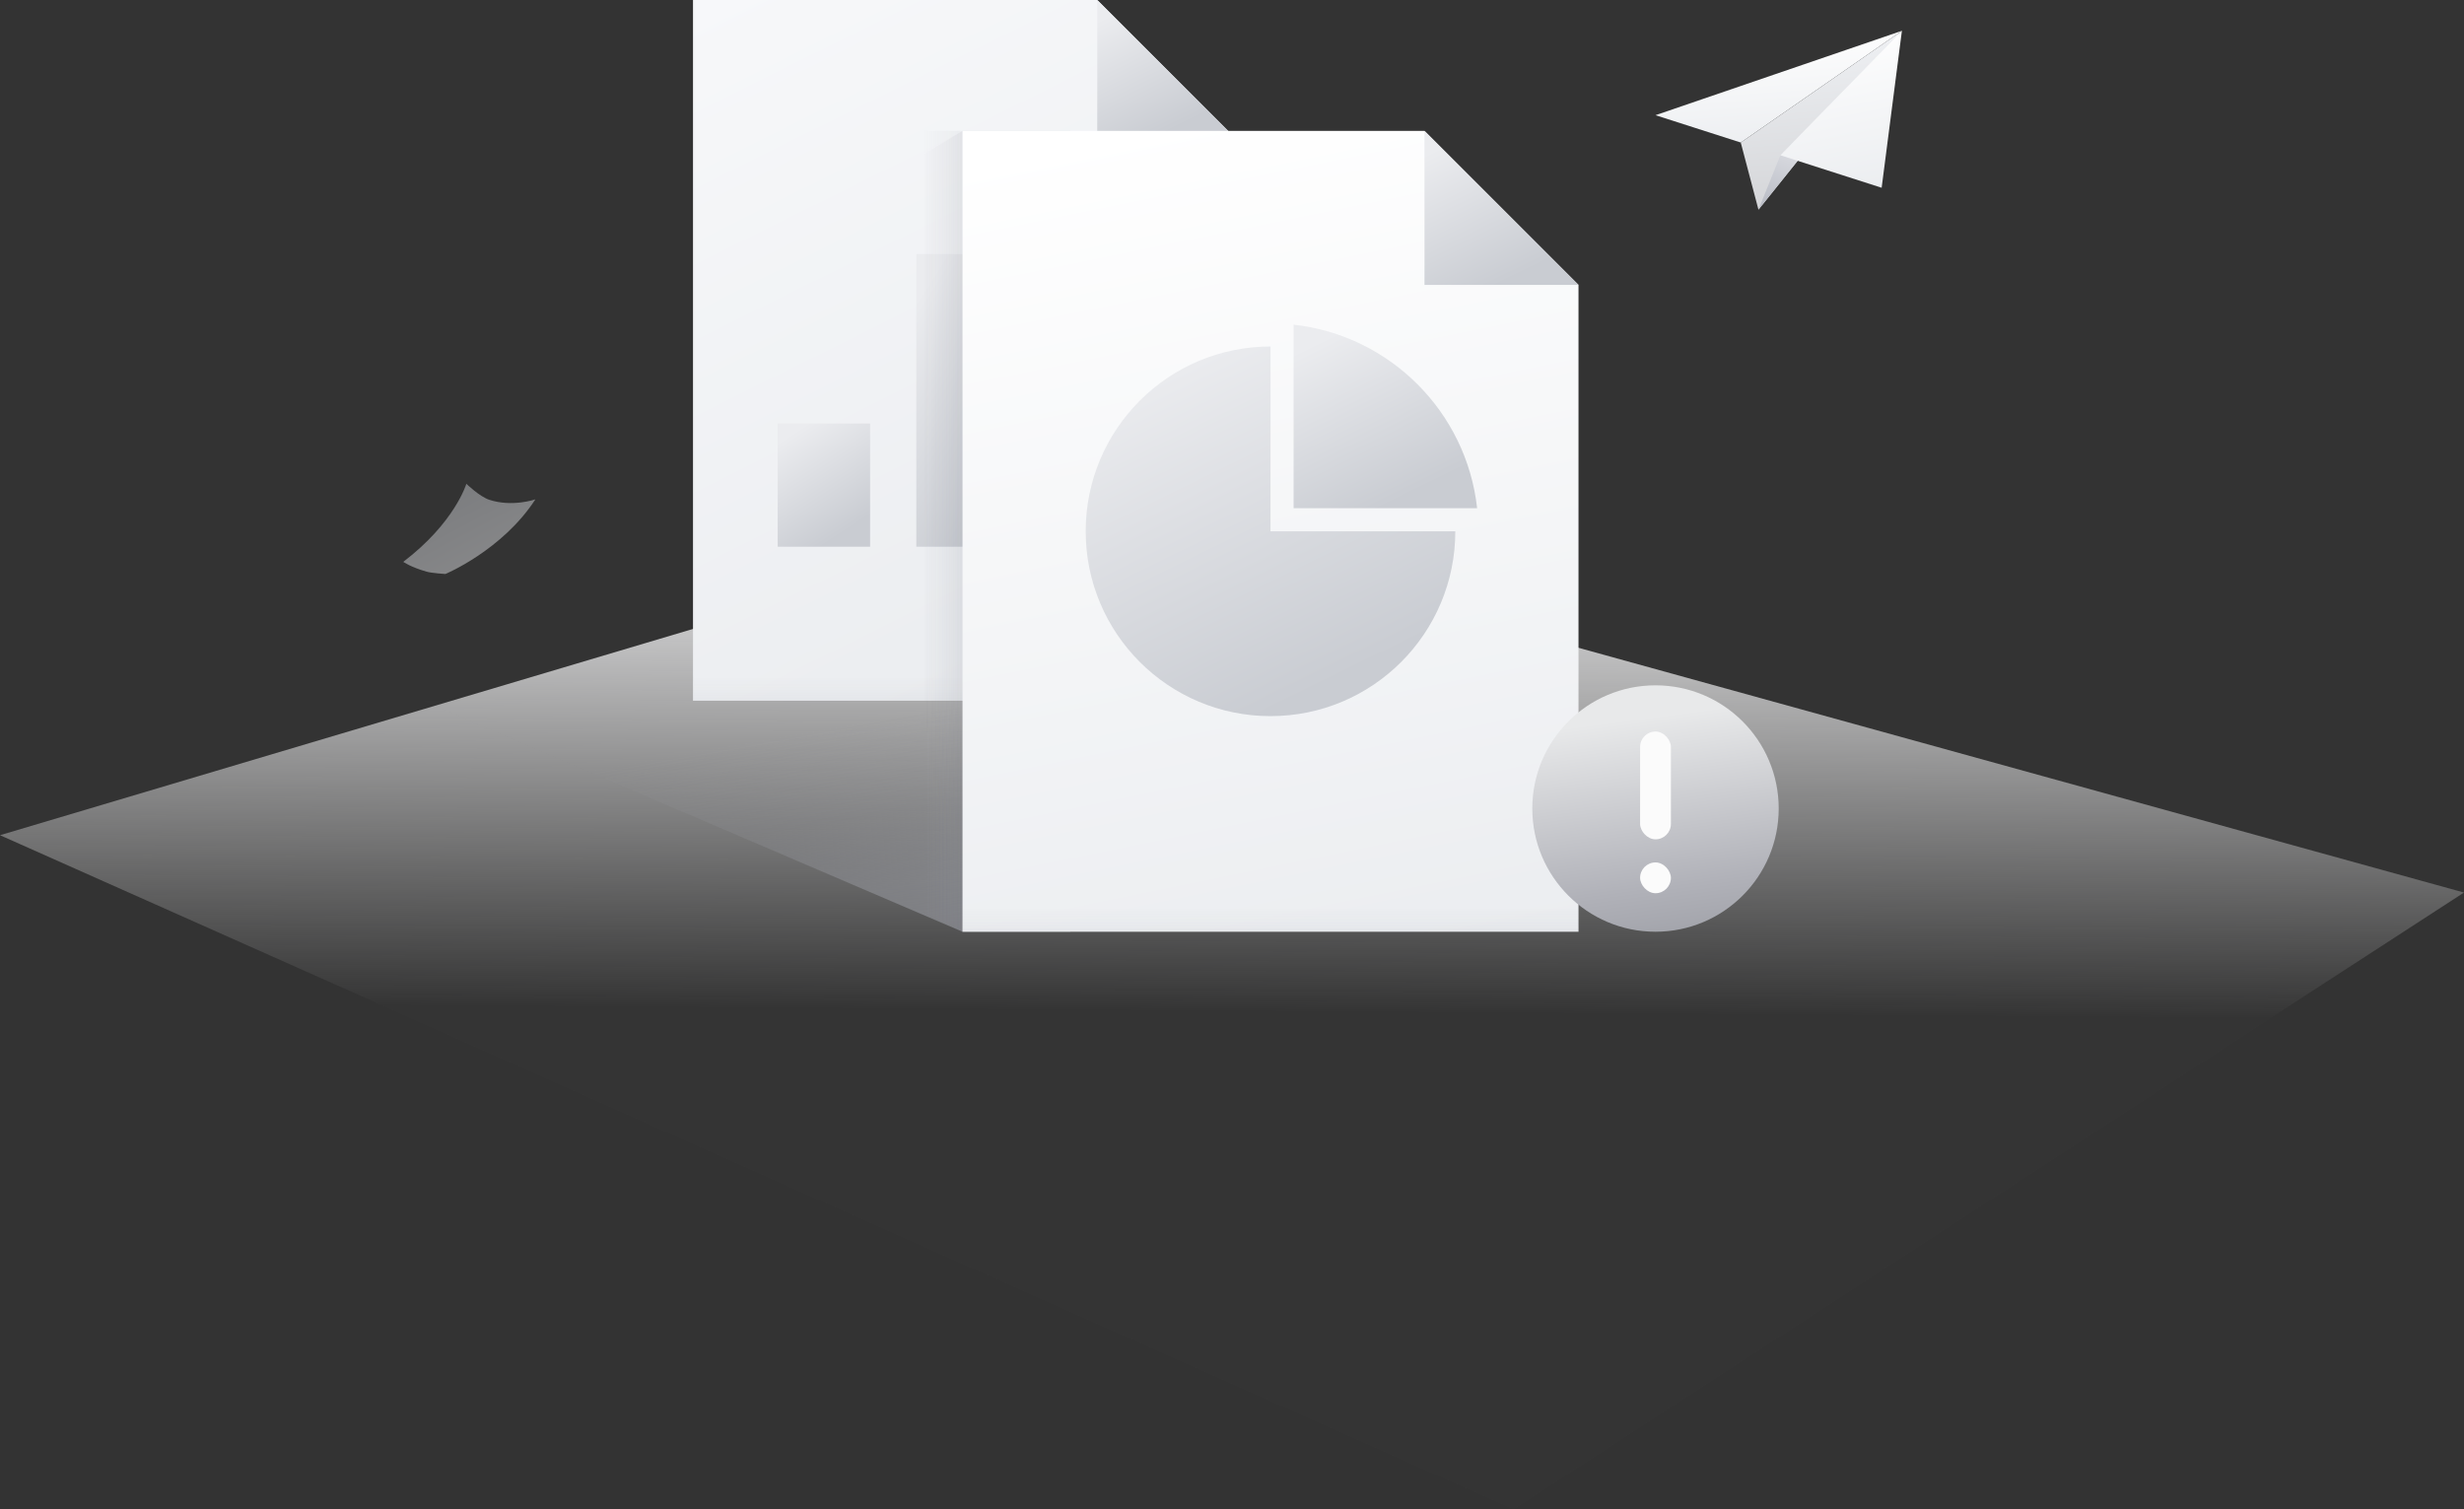 <svg width="320" height="196" viewBox="0 0 320 196" fill="none" xmlns="http://www.w3.org/2000/svg">
<rect x="0" y="0" width="320" height="196" fill="#333333" stroke="none"/>
<path fill-rule="evenodd" clip-rule="evenodd" d="M320 115.912L196.566 196L0 108.465L141.104 66.467L320 115.912Z" fill="url(#paint0_linear_1411_4938)"/>
<path d="M215 14.959L247 4L226.073 18.512L215 14.959Z" fill="url(#paint1_linear_1411_4938)"/>
<path d="M228.37 27.233L247 4L226.073 18.512L228.37 27.233Z" fill="url(#paint2_linear_1411_4938)"/>
<path d="M247 4L228.37 27.233L231.219 20.164L247 4Z" fill="url(#paint3_linear_1411_4938)"/>
<path d="M247 4L244.37 24.384L231.219 20.164L247 4Z" fill="url(#paint4_linear_1411_4938)"/>
<path opacity="0.46" fill-rule="evenodd" clip-rule="evenodd" d="M60.564 62.826C60.564 62.826 59.094 67.843 52.37 72.968C52.37 72.968 53.324 73.644 55.397 74.24C56.075 74.436 57.846 74.543 57.846 74.543C57.846 74.543 65.242 71.461 69.528 64.852C69.528 64.852 66.529 65.89 63.546 64.907C62.273 64.488 60.564 62.826 60.564 62.826Z" fill="url(#paint5_linear_1411_4938)"/>
<path opacity="0.849" d="M55 91L125 121H139V91H55Z" fill="url(#paint6_linear_1411_4938)"/>
<path d="M90 0H142.5L160 17.5V91H90V0Z" fill="url(#paint7_linear_1411_4938)"/>
<path opacity="0.849" d="M90 91V88H160V91H90Z" fill="url(#paint8_linear_1411_4938)"/>
<path d="M142.5 0L160 17.5H142.5V0Z" fill="url(#paint9_linear_1411_4938)"/>
<rect x="101" y="55" width="12" height="16" fill="url(#paint10_linear_1411_4938)"/>
<rect x="119" y="33" width="12" height="38" fill="url(#paint11_linear_1411_4938)"/>
<rect x="137" y="47" width="12" height="24" fill="url(#paint12_linear_1411_4938)"/>
<path opacity="0.849" d="M139 121V17H120V118.5L125 121H139Z" fill="url(#paint13_linear_1411_4938)"/>
<path opacity="0.849" d="M139 121V17H125L120 20V118.5L125 121H139Z" fill="url(#paint14_linear_1411_4938)"/>
<path d="M125 17H185L205 37V121H125V17Z" fill="url(#paint15_linear_1411_4938)"/>
<path opacity="0.849" d="M125 121V118H205V121H125Z" fill="url(#paint16_linear_1411_4938)"/>
<path fill-rule="evenodd" clip-rule="evenodd" d="M191.835 66H168V42.165C180.515 43.548 190.452 53.485 191.835 66Z" fill="url(#paint17_linear_1411_4938)"/>
<path fill-rule="evenodd" clip-rule="evenodd" d="M165 45C151.745 45 141 55.745 141 69C141 82.255 151.745 93 165 93C178.255 93 189 82.255 189 69H165V45Z" fill="url(#paint18_linear_1411_4938)"/>
<path d="M185 17L205 37H185V17Z" fill="url(#paint19_linear_1411_4938)"/>
<circle cx="215" cy="105" r="16" fill="url(#paint20_linear_1411_4938)"/>
<rect x="213" y="95" width="4" height="14" rx="2" fill="#FBFBFB"/>
<rect x="213" y="112" width="4" height="4" rx="2" fill="#FBFBFB"/>
<defs>
<linearGradient id="paint0_linear_1411_4938" x1="82.702" y1="65.92" x2="82.259" y2="130.702" gradientUnits="userSpaceOnUse">
<stop stop-color="#F1F1F2"/>
<stop offset="1" stop-color="#F7F7F8" stop-opacity="0.01"/>
</linearGradient>
<linearGradient id="paint1_linear_1411_4938" x1="223" y1="4" x2="224.147" y2="20.074" gradientUnits="userSpaceOnUse">
<stop stop-color="white"/>
<stop offset="1" stop-color="#EBEDF0"/>
</linearGradient>
<linearGradient id="paint2_linear_1411_4938" x1="230.342" y1="4" x2="232.392" y2="28.817" gradientUnits="userSpaceOnUse">
<stop stop-color="#F0F2F5"/>
<stop offset="1" stop-color="#D2D3D6"/>
</linearGradient>
<linearGradient id="paint3_linear_1411_4938" x1="230.5" y1="31.5" x2="235.699" y2="17.698" gradientUnits="userSpaceOnUse">
<stop stop-color="#A9ADB8"/>
<stop offset="1" stop-color="#E5E6EA"/>
</linearGradient>
<linearGradient id="paint4_linear_1411_4938" x1="235.164" y1="4" x2="239.595" y2="25.792" gradientUnits="userSpaceOnUse">
<stop stop-color="white"/>
<stop offset="1" stop-color="#EBEDF0"/>
</linearGradient>
<linearGradient id="paint5_linear_1411_4938" x1="52.47" y1="80.705" x2="45.313" y2="67.197" gradientUnits="userSpaceOnUse">
<stop stop-color="#EBECEF"/>
<stop offset="1" stop-color="#C9CCD2"/>
</linearGradient>
<linearGradient id="paint6_linear_1411_4938" x1="129" y1="133.5" x2="121.703" y2="92.141" gradientUnits="userSpaceOnUse">
<stop stop-color="#81848F"/>
<stop offset="0.382" stop-color="#9D9FA6" stop-opacity="0.66"/>
<stop offset="0.484" stop-color="#9D9FA6" stop-opacity="0.58"/>
<stop offset="0.715" stop-color="#9D9FA6" stop-opacity="0.23"/>
<stop offset="0.893" stop-color="#9D9FA6" stop-opacity="0.1"/>
<stop offset="1" stop-color="#9D9FA6" stop-opacity="0.01"/>
</linearGradient>
<linearGradient id="paint7_linear_1411_4938" x1="100" y1="-5" x2="143.207" y2="81.953" gradientUnits="userSpaceOnUse">
<stop stop-color="#F7F8FA"/>
<stop offset="1" stop-color="#EBEDF0"/>
</linearGradient>
<linearGradient id="paint8_linear_1411_4938" x1="136.812" y1="88" x2="136.812" y2="91" gradientUnits="userSpaceOnUse">
<stop stop-color="#9D9EA3" stop-opacity="0.01"/>
<stop offset="1" stop-color="#81848F" stop-opacity="0.08"/>
</linearGradient>
<linearGradient id="paint9_linear_1411_4938" x1="139.327" y1="4.294" x2="146.759" y2="19.501" gradientUnits="userSpaceOnUse">
<stop stop-color="#EBECEF"/>
<stop offset="1" stop-color="#C9CCD2"/>
</linearGradient>
<linearGradient id="paint10_linear_1411_4938" x1="98.824" y1="58.926" x2="106.703" y2="71.016" gradientUnits="userSpaceOnUse">
<stop stop-color="#EBECEF"/>
<stop offset="1" stop-color="#C9CCD2"/>
</linearGradient>
<linearGradient id="paint11_linear_1411_4938" x1="116.824" y1="42.324" x2="135.471" y2="54.373" gradientUnits="userSpaceOnUse">
<stop stop-color="#EBECEF"/>
<stop offset="1" stop-color="#C9CCD2"/>
</linearGradient>
<linearGradient id="paint12_linear_1411_4938" x1="134.824" y1="52.889" x2="147.739" y2="66.102" gradientUnits="userSpaceOnUse">
<stop stop-color="#EBECEF"/>
<stop offset="1" stop-color="#C9CCD2"/>
</linearGradient>
<linearGradient id="paint13_linear_1411_4938" x1="125.5" y1="57.5" x2="120" y2="57.5" gradientUnits="userSpaceOnUse">
<stop stop-color="#81848F" stop-opacity="0.1"/>
<stop offset="1" stop-color="#9D9EA3" stop-opacity="0.01"/>
</linearGradient>
<linearGradient id="paint14_linear_1411_4938" x1="125.5" y1="57.5" x2="120" y2="57.5" gradientUnits="userSpaceOnUse">
<stop stop-color="#81848F" stop-opacity="0.12"/>
<stop offset="1" stop-color="#9D9EA3" stop-opacity="0.01"/>
</linearGradient>
<linearGradient id="paint15_linear_1411_4938" x1="145" y1="17" x2="167.737" y2="128.13" gradientUnits="userSpaceOnUse">
<stop stop-color="white"/>
<stop offset="1" stop-color="#EBEDF0"/>
</linearGradient>
<linearGradient id="paint16_linear_1411_4938" x1="178.5" y1="118" x2="178.5" y2="121" gradientUnits="userSpaceOnUse">
<stop stop-color="#9D9EA3" stop-opacity="0.01"/>
<stop offset="1" stop-color="#81848F" stop-opacity="0.08"/>
</linearGradient>
<linearGradient id="paint17_linear_1411_4938" x1="163.678" y1="48.013" x2="173.8" y2="68.725" gradientUnits="userSpaceOnUse">
<stop stop-color="#EBECEF"/>
<stop offset="1" stop-color="#C9CCD2"/>
</linearGradient>
<linearGradient id="paint18_linear_1411_4938" x1="132.296" y1="56.778" x2="152.681" y2="98.488" gradientUnits="userSpaceOnUse">
<stop stop-color="#EBECEF"/>
<stop offset="1" stop-color="#C9CCD2"/>
</linearGradient>
<linearGradient id="paint19_linear_1411_4938" x1="181.373" y1="21.907" x2="189.867" y2="39.287" gradientUnits="userSpaceOnUse">
<stop stop-color="#EBECEF"/>
<stop offset="1" stop-color="#C9CCD2"/>
</linearGradient>
<linearGradient id="paint20_linear_1411_4938" x1="242.881" y1="126.551" x2="238.022" y2="89.938" gradientUnits="userSpaceOnUse">
<stop stop-color="#909299"/>
<stop offset="0.395" stop-color="#B0B1B8"/>
<stop offset="1" stop-color="#E8E9EA"/>
</linearGradient>
</defs>
</svg>
